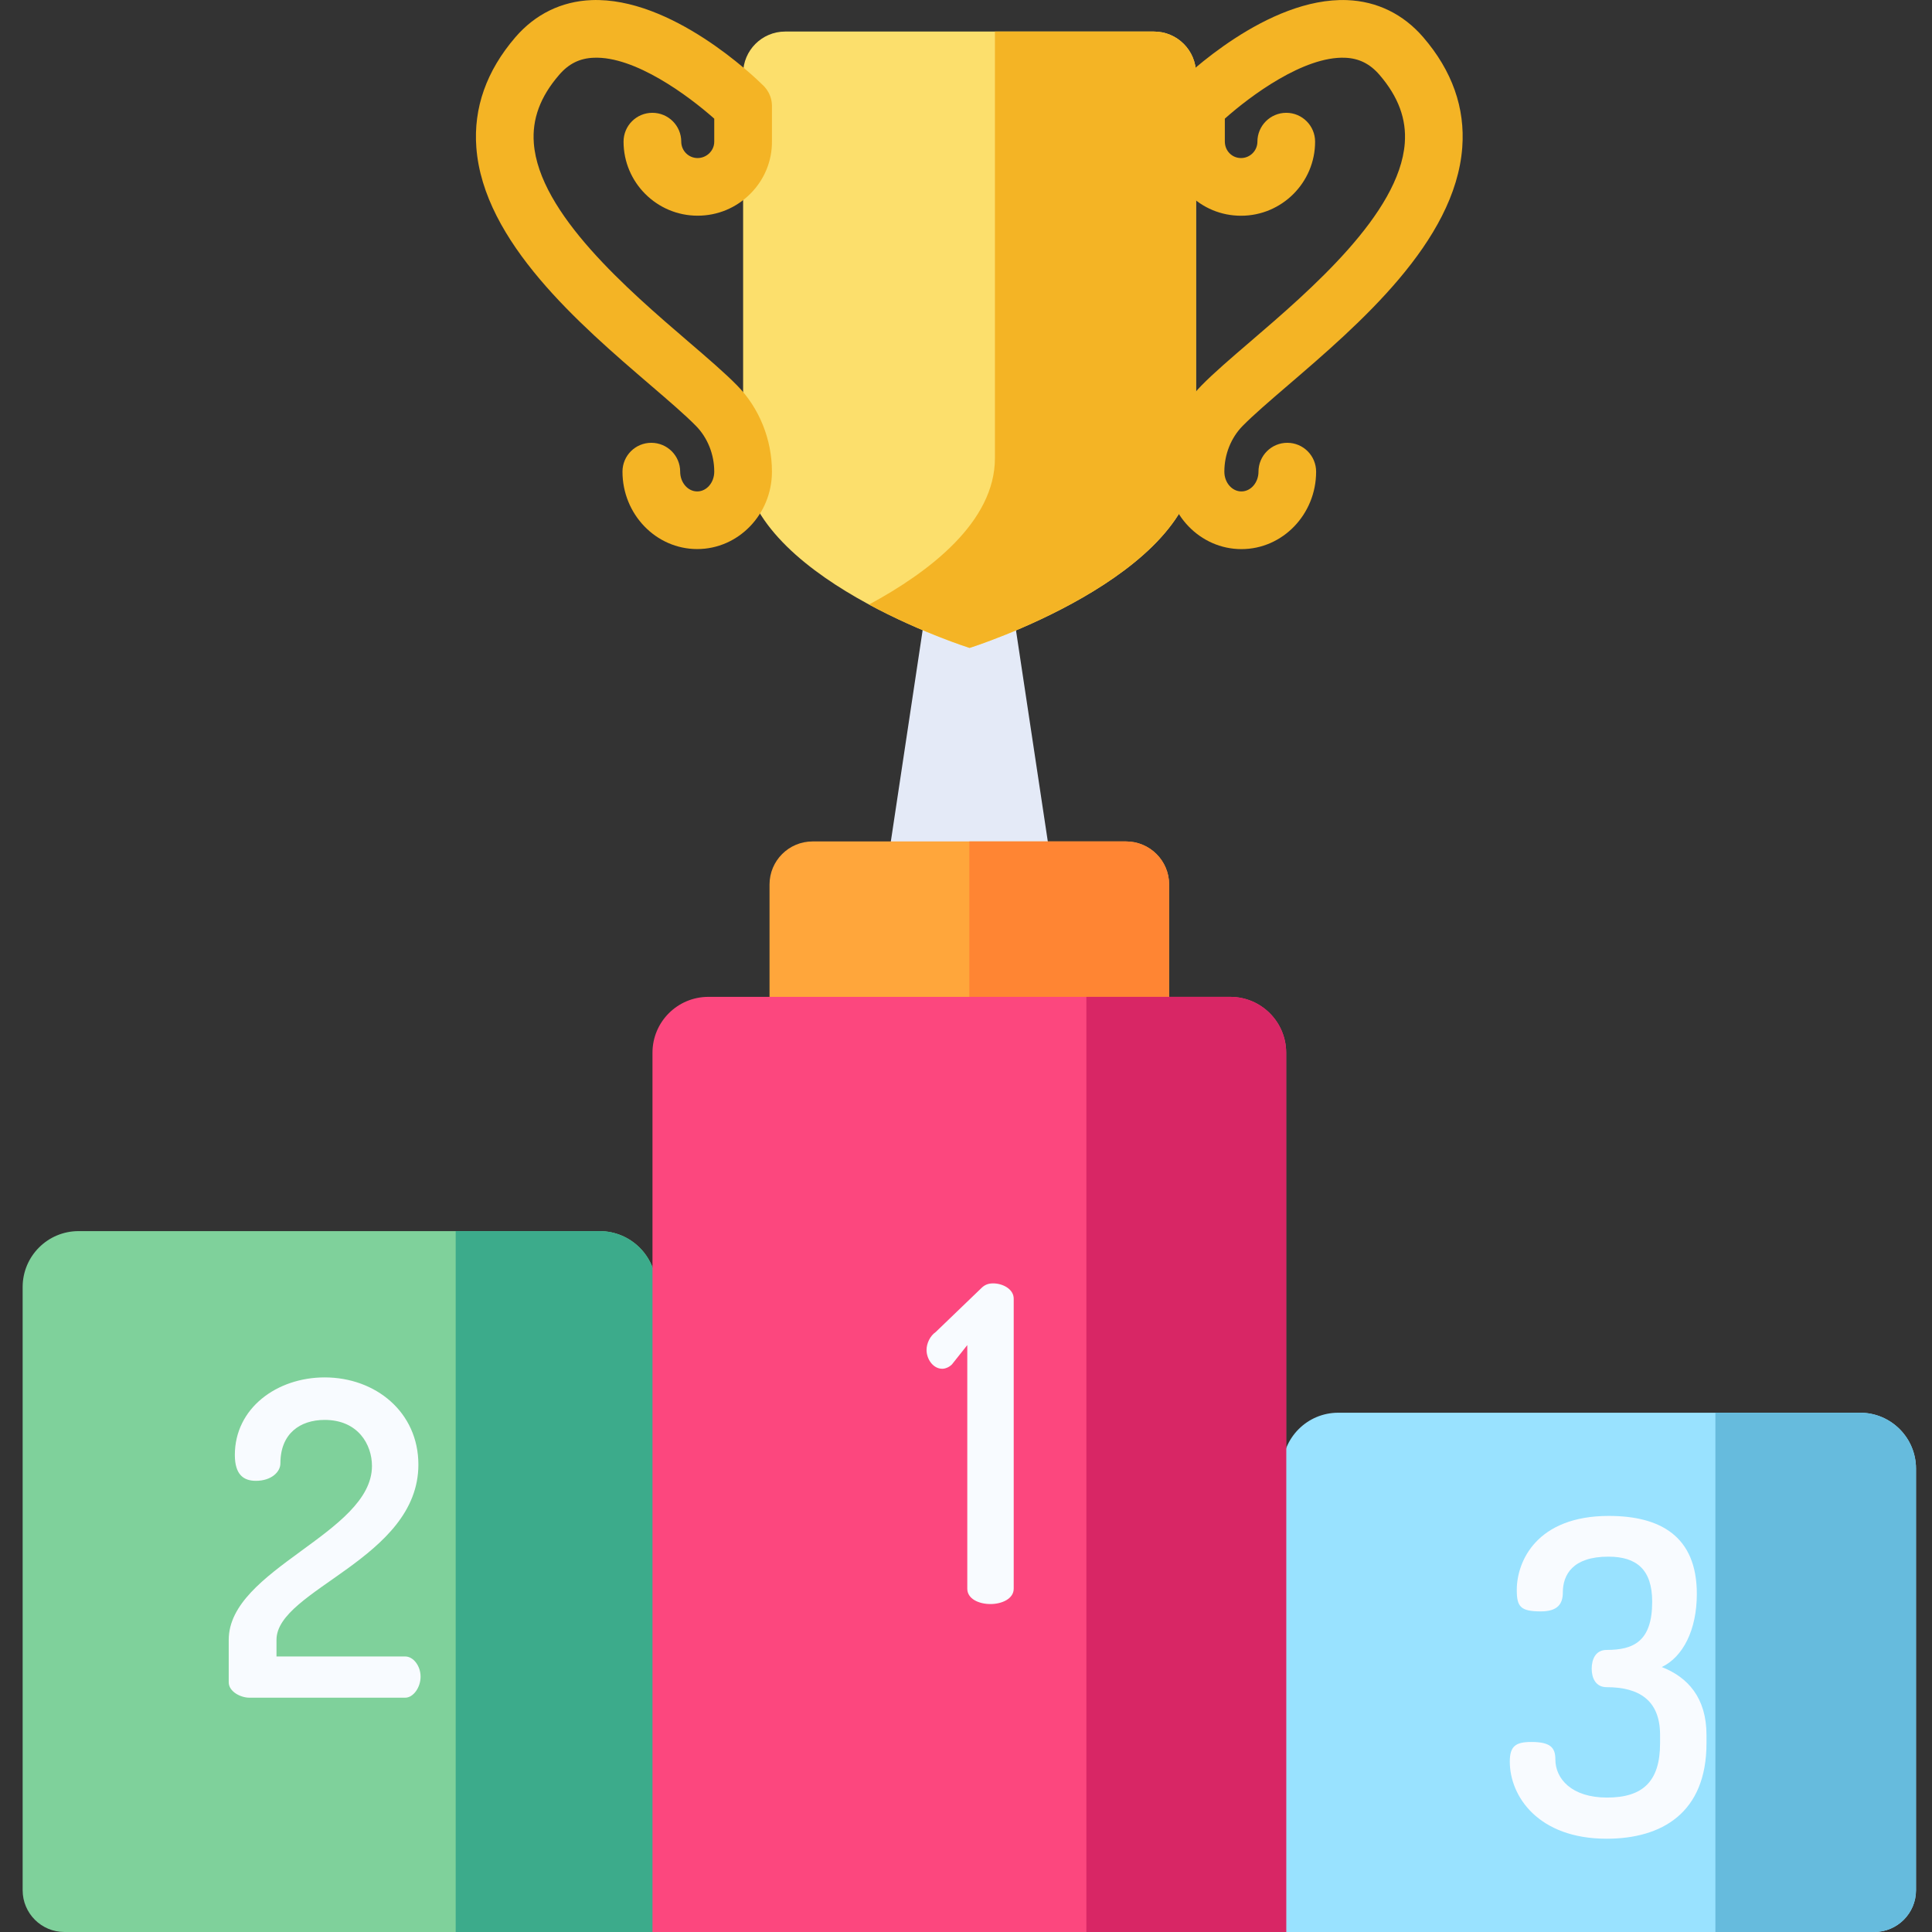 <svg width="36" height="36" viewBox="0 0 36 36" fill="none" xmlns="http://www.w3.org/2000/svg">
<rect x="0" y="0" width="36" height="36" fill="#333333" stroke="none"/>
<g clip-path="url(#clip0)">
<path d="M34.924 36H23.894V27.366C23.894 26.79 24.361 26.324 24.936 26.324H34.66C35.235 26.324 35.702 26.79 35.702 27.366V35.222C35.702 35.652 35.353 36 34.924 36Z" fill="#99E2FF"/>
<path d="M34.66 26.324H31.964V36H34.924C35.353 36 35.702 35.652 35.702 35.222V27.366C35.702 26.79 35.235 26.324 34.66 26.324Z" fill="#66BBDD"/>
<path d="M19.643 16.466H16.481L17.456 9.99H18.667L19.643 16.466Z" fill="#E4EAF7"/>
<path d="M14.63 0.588C14.198 0.588 13.847 0.939 13.847 1.371V8.538C13.847 10.745 18.067 12.073 18.067 12.073C18.067 12.073 22.286 10.745 22.286 8.538V1.371C22.286 0.939 21.935 0.588 21.503 0.588H14.63Z" fill="#FCDF6C"/>
<path d="M21.503 0.588H18.539V8.538C18.539 9.724 17.32 10.656 16.193 11.265C17.163 11.789 18.067 12.073 18.067 12.073C18.067 12.073 22.286 10.745 22.286 8.537V1.371C22.286 0.939 21.935 0.588 21.503 0.588Z" fill="#F4B425"/>
<path d="M26.52 0.694C26.149 0.263 25.658 0.023 25.101 0.002C23.614 -0.054 22.078 1.427 21.907 1.596V1.597C21.897 1.606 21.888 1.616 21.879 1.627C21.878 1.628 21.877 1.629 21.876 1.631C21.874 1.632 21.872 1.634 21.871 1.637C21.869 1.639 21.867 1.642 21.865 1.644C21.864 1.645 21.863 1.646 21.863 1.646C21.86 1.649 21.858 1.653 21.856 1.656C21.856 1.656 21.855 1.656 21.855 1.657C21.853 1.66 21.85 1.663 21.848 1.666C21.848 1.667 21.847 1.667 21.847 1.667C21.845 1.67 21.843 1.673 21.841 1.677C21.841 1.677 21.84 1.678 21.84 1.678C21.838 1.681 21.836 1.684 21.834 1.687C21.833 1.688 21.833 1.688 21.833 1.689C21.831 1.692 21.829 1.695 21.827 1.698C21.827 1.699 21.826 1.699 21.826 1.7C21.824 1.703 21.822 1.706 21.82 1.709C21.82 1.71 21.819 1.711 21.819 1.712C21.817 1.714 21.816 1.717 21.814 1.72C21.814 1.721 21.813 1.722 21.812 1.724C21.811 1.726 21.81 1.728 21.809 1.731C21.808 1.732 21.807 1.734 21.806 1.736C21.805 1.738 21.804 1.74 21.803 1.742C21.802 1.744 21.801 1.746 21.8 1.748C21.799 1.75 21.799 1.751 21.798 1.752C21.797 1.755 21.796 1.758 21.794 1.761L21.793 1.763C21.791 1.767 21.79 1.771 21.789 1.774C21.763 1.837 21.748 1.906 21.748 1.978V2.631C21.746 3.003 21.889 3.352 22.15 3.615C22.409 3.876 22.756 4.02 23.125 4.02C23.886 4.02 24.505 3.401 24.505 2.64C24.505 2.343 24.264 2.102 23.968 2.102C23.671 2.102 23.43 2.343 23.43 2.64C23.43 2.808 23.293 2.945 23.125 2.945C23.044 2.945 22.968 2.914 22.912 2.857C22.854 2.799 22.823 2.721 22.823 2.634V2.211C23.301 1.785 24.294 1.047 25.061 1.076C25.322 1.086 25.527 1.188 25.706 1.396C26.056 1.803 26.21 2.219 26.176 2.668C26.077 3.981 24.408 5.413 23.303 6.361C22.937 6.675 22.621 6.946 22.387 7.184C21.975 7.603 21.739 8.188 21.739 8.789C21.739 9.584 22.364 10.232 23.132 10.232C23.9 10.232 24.524 9.584 24.524 8.789C24.524 8.492 24.284 8.251 23.987 8.251C23.69 8.251 23.45 8.492 23.45 8.789C23.45 8.992 23.307 9.157 23.132 9.157C22.956 9.157 22.814 8.992 22.814 8.789C22.814 8.468 22.938 8.157 23.154 7.937C23.356 7.732 23.656 7.474 24.003 7.176C25.316 6.049 27.115 4.506 27.247 2.749C27.303 2.011 27.059 1.319 26.52 0.694Z" fill="#F4B425"/>
<path d="M13.221 2.852C13.161 2.911 13.083 2.945 12.999 2.945C12.83 2.945 12.694 2.808 12.694 2.639C12.694 2.342 12.453 2.102 12.156 2.102C11.859 2.102 11.619 2.342 11.619 2.639C11.619 3.4 12.238 4.019 12.999 4.019C13.371 4.019 13.72 3.874 13.983 3.609C14.244 3.347 14.387 2.999 14.384 2.634V1.978C14.384 1.977 14.384 1.977 14.384 1.976C14.384 1.974 14.384 1.973 14.384 1.971C14.384 1.968 14.384 1.965 14.384 1.962C14.384 1.962 14.384 1.961 14.384 1.96C14.382 1.904 14.372 1.849 14.354 1.798L14.353 1.797C14.352 1.794 14.351 1.79 14.35 1.787C14.349 1.786 14.349 1.785 14.348 1.784C14.347 1.781 14.346 1.778 14.345 1.776C14.345 1.774 14.344 1.773 14.343 1.771C14.342 1.769 14.341 1.767 14.34 1.765C14.34 1.763 14.338 1.761 14.338 1.758C14.337 1.757 14.336 1.755 14.335 1.754C14.334 1.751 14.333 1.749 14.332 1.746C14.331 1.745 14.331 1.744 14.33 1.743C14.329 1.74 14.327 1.737 14.326 1.734C14.326 1.733 14.325 1.733 14.325 1.732C14.323 1.729 14.322 1.725 14.32 1.722C14.32 1.722 14.319 1.721 14.319 1.721C14.3 1.686 14.277 1.653 14.25 1.622C14.248 1.62 14.246 1.618 14.244 1.616C14.243 1.615 14.243 1.615 14.242 1.614C14.24 1.611 14.237 1.609 14.235 1.606C14.234 1.605 14.233 1.605 14.233 1.604C14.23 1.601 14.228 1.599 14.226 1.597C14.225 1.596 14.225 1.596 14.225 1.596C14.054 1.426 12.51 -0.057 11.021 0.002C10.464 0.024 9.974 0.263 9.603 0.694C9.065 1.32 8.82 2.011 8.876 2.749C9.008 4.506 10.807 6.049 12.12 7.176C12.467 7.474 12.767 7.731 12.969 7.937C13.185 8.157 13.309 8.467 13.309 8.788C13.309 8.992 13.167 9.157 12.992 9.157C12.816 9.157 12.674 8.992 12.674 8.788C12.674 8.491 12.433 8.251 12.136 8.251C11.839 8.251 11.599 8.491 11.599 8.788C11.599 9.584 12.224 10.231 12.992 10.231C13.759 10.231 14.384 9.584 14.384 8.788C14.384 8.188 14.148 7.603 13.736 7.183C13.502 6.945 13.186 6.674 12.82 6.36C11.716 5.412 10.046 3.98 9.947 2.668C9.913 2.218 10.067 1.802 10.418 1.396C10.596 1.188 10.801 1.086 11.063 1.076C11.83 1.043 12.829 1.785 13.309 2.211V2.637C13.31 2.746 13.254 2.818 13.221 2.852Z" fill="#F4B425"/>
<path d="M21.785 20.914H14.339V16.482C14.339 16.038 14.698 15.679 15.142 15.679H20.982C21.425 15.679 21.785 16.038 21.785 16.482V20.914Z" fill="#FFA63B"/>
<path d="M20.982 15.679H18.062V20.914H21.785V16.482C21.785 16.038 21.425 15.679 20.982 15.679Z" fill="#FF8533"/>
<path d="M12.229 36H1.2C0.77 36 0.422 35.651 0.422 35.222V23.982C0.422 23.407 0.888 22.94 1.464 22.94H11.173C11.757 22.94 12.229 23.413 12.229 23.996V36Z" fill="#7FD19B"/>
<path d="M11.173 22.94H8.491V36H12.229V23.996C12.229 23.413 11.757 22.94 11.173 22.94Z" fill="#3CAB8B"/>
<path d="M23.966 36H12.158V19.616C12.158 19.041 12.624 18.575 13.2 18.575H22.924C23.499 18.575 23.966 19.041 23.966 19.616V36Z" fill="#FC477E"/>
<path d="M22.924 18.575H20.243V36H23.966V19.616C23.966 19.041 23.499 18.575 22.924 18.575Z" fill="#D82665"/>
<path d="M18.024 25.064L17.738 25.424C17.681 25.481 17.608 25.505 17.558 25.505C17.387 25.505 17.265 25.326 17.265 25.154C17.265 25.032 17.33 24.893 17.436 24.82L18.285 24.003C18.342 23.946 18.407 23.914 18.505 23.914C18.685 23.914 18.889 24.02 18.889 24.199V29.603C18.889 29.791 18.669 29.889 18.456 29.889C18.236 29.889 18.024 29.791 18.024 29.603V25.064Z" fill="#F8FBFF"/>
<path d="M6.05 25.666C6.997 25.666 7.796 26.311 7.796 27.291C7.796 29.046 5.152 29.617 5.152 30.556V30.866H7.552C7.699 30.866 7.837 31.038 7.837 31.242C7.837 31.446 7.699 31.634 7.552 31.634H4.646C4.482 31.634 4.262 31.519 4.262 31.348V30.556C4.262 29.234 6.931 28.572 6.931 27.316C6.931 26.915 6.67 26.458 6.05 26.458C5.593 26.458 5.225 26.711 5.225 27.266C5.225 27.43 5.054 27.593 4.768 27.593C4.54 27.593 4.376 27.479 4.376 27.111C4.376 26.238 5.16 25.666 6.05 25.666Z" fill="#F8FBFF"/>
<path d="M30.933 32.483V32.328C30.933 31.675 30.533 31.438 29.937 31.438C29.733 31.438 29.659 31.267 29.659 31.095C29.659 30.916 29.733 30.744 29.937 30.744C30.435 30.744 30.786 30.589 30.786 29.846C30.786 29.25 30.5 29.006 29.969 29.006C29.308 29.006 29.121 29.34 29.121 29.675C29.121 29.887 29.023 30.026 28.712 30.026C28.329 30.026 28.263 29.936 28.263 29.626C28.263 29.095 28.631 28.247 29.978 28.247C30.933 28.247 31.618 28.622 31.618 29.7C31.618 30.377 31.357 30.875 30.965 31.063C31.447 31.25 31.798 31.634 31.798 32.328V32.483C31.798 33.781 30.965 34.262 29.937 34.262C28.663 34.262 28.133 33.471 28.133 32.826C28.133 32.54 28.239 32.459 28.533 32.459C28.892 32.459 28.982 32.565 28.982 32.785C28.982 33.144 29.284 33.495 29.945 33.495C30.614 33.495 30.933 33.193 30.933 32.483Z" fill="#F8FBFF"/>
</g>
<defs>
<clipPath id="clip0">
<rect width="36" height="36" fill="white"/>
</clipPath>
</defs>
</svg>
